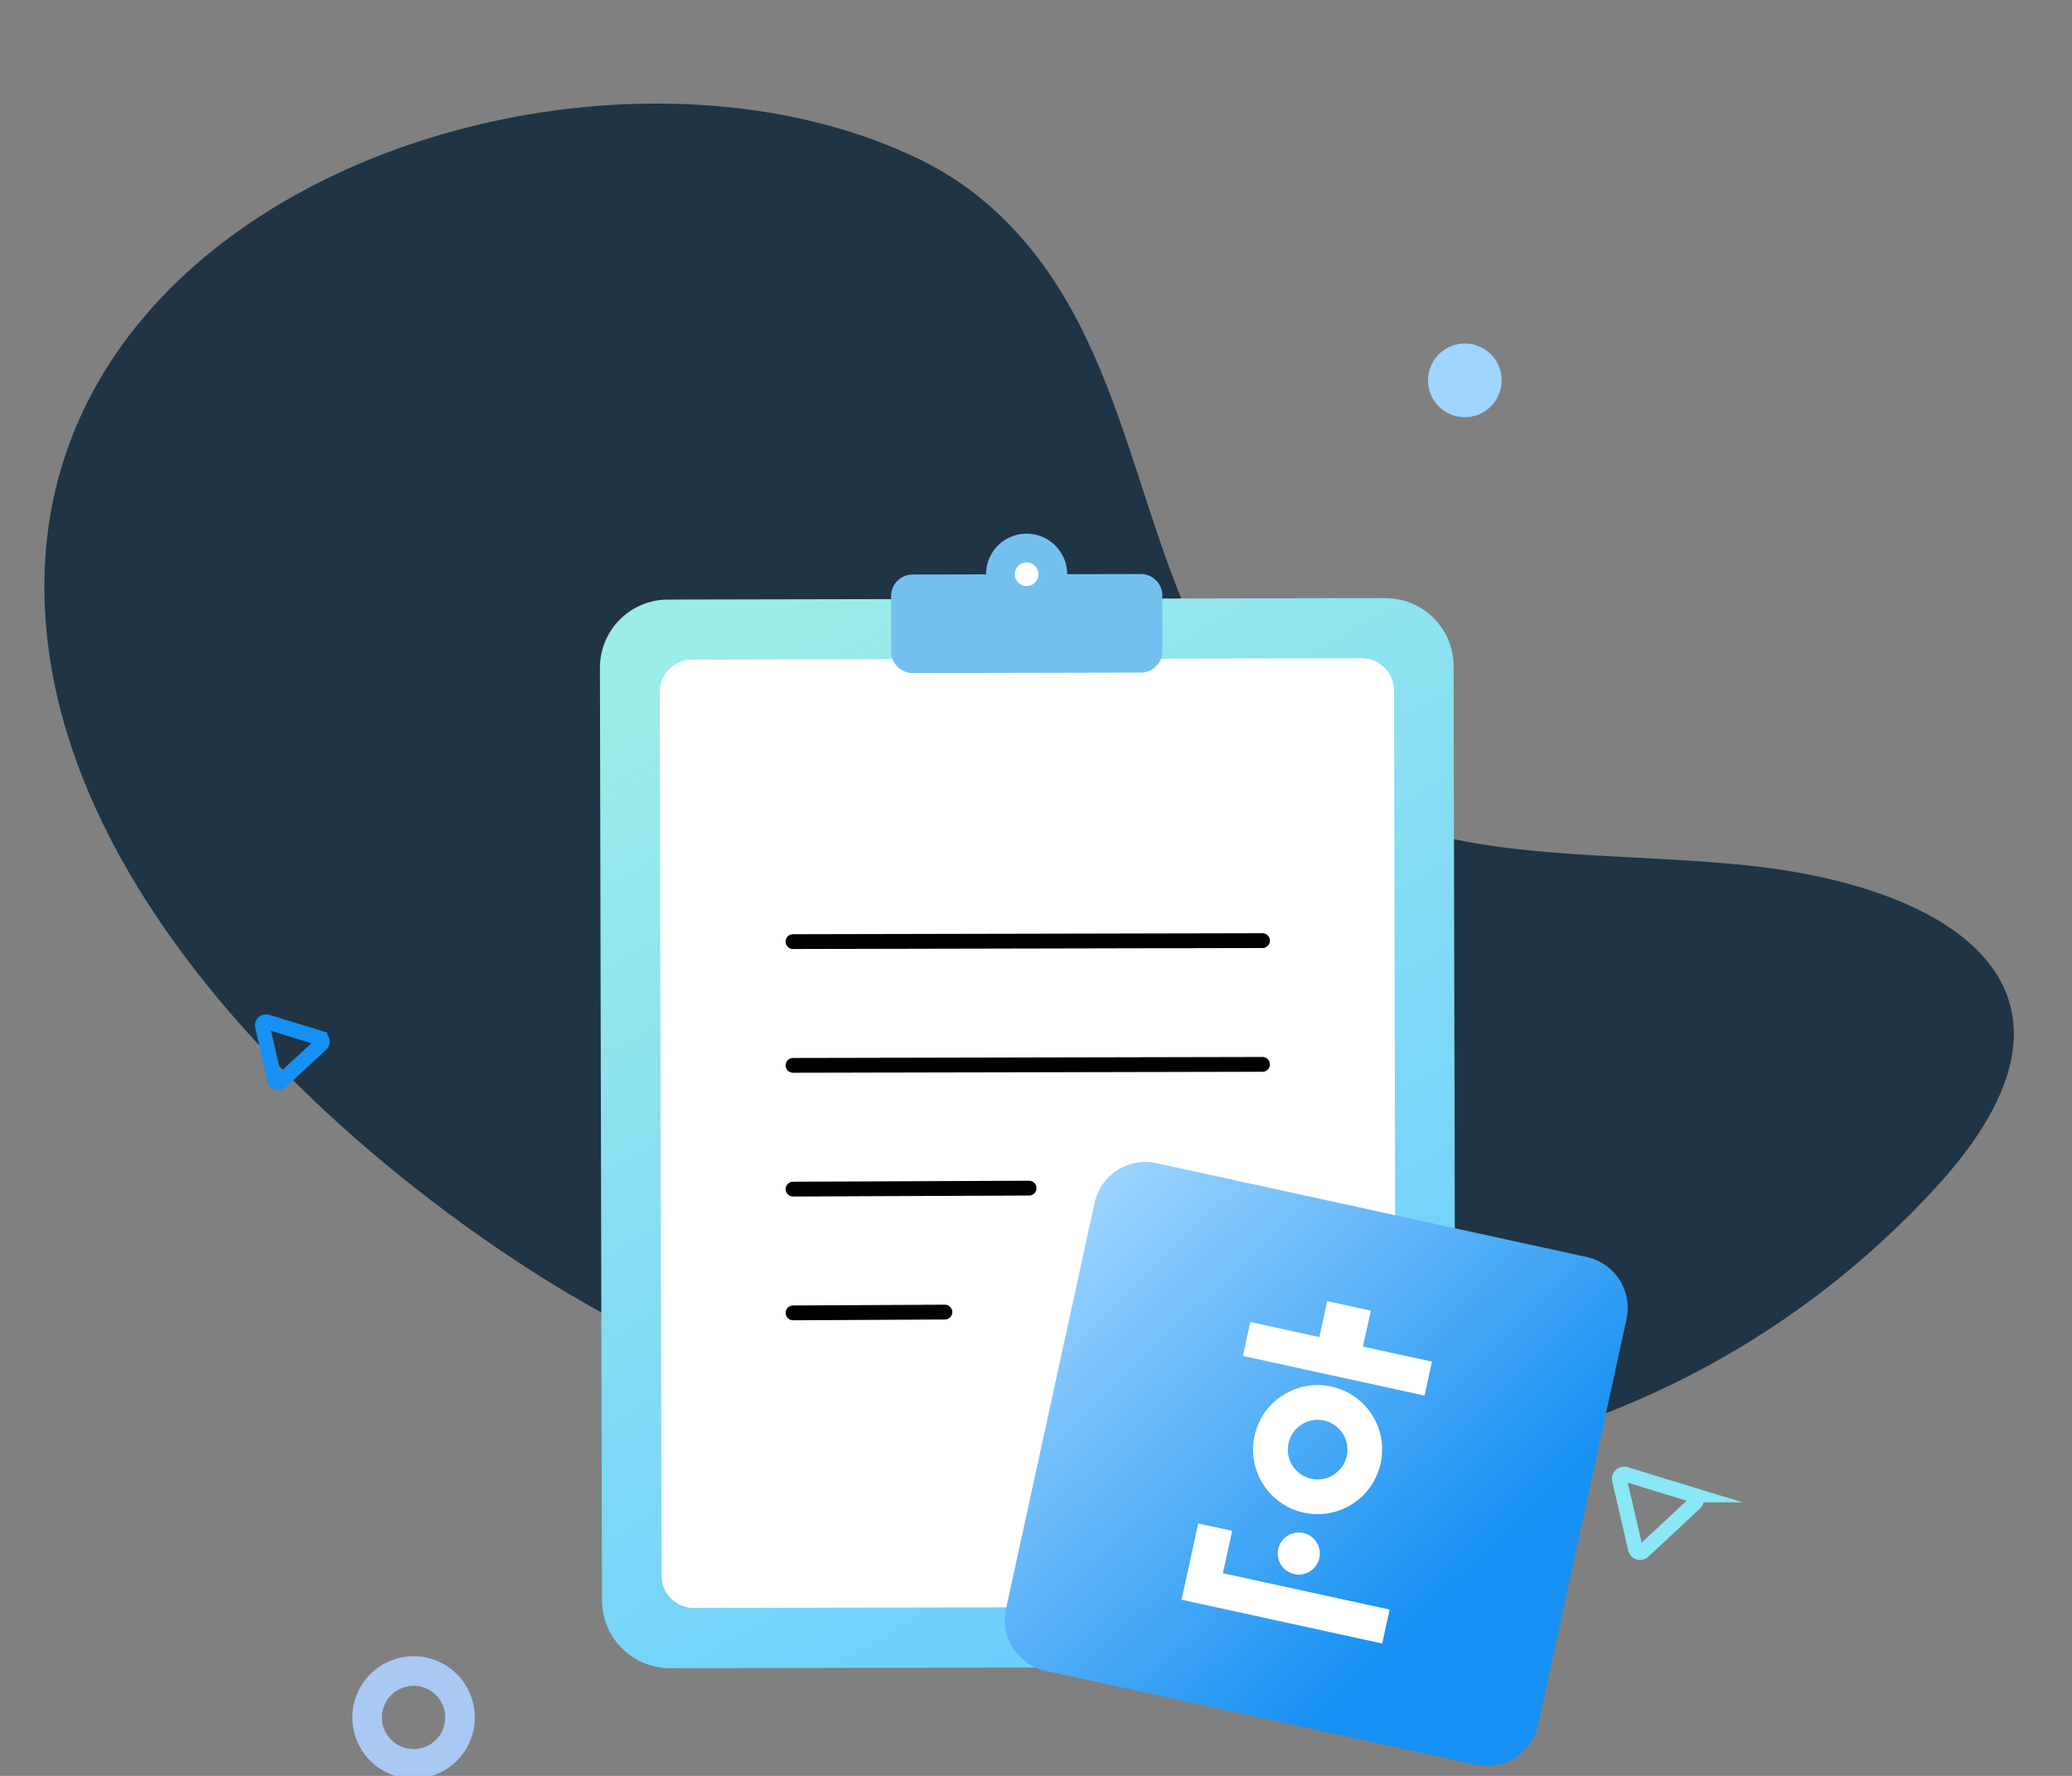 <svg xmlns="http://www.w3.org/2000/svg" xmlns:xlink="http://www.w3.org/1999/xlink" width="140" height="120" viewBox="0 0 140 120">
  <rect x="0" y="0" width="140" height="120" fill="#808080" stroke="none"/>
  <defs>
    <clipPath id="clip-path">
      <rect id="사각형_3340" data-name="사각형 3340" width="140" height="120" transform="translate(696 3577)" fill="#fff" stroke="#707070" stroke-width="1"/>
    </clipPath>
    <clipPath id="clip-path-2">
      <rect id="사각형_3100" data-name="사각형 3100" width="133.071" height="113.363" fill="#1f3444"/>
    </clipPath>
    <clipPath id="clip-path-3">
      <path id="패스_6258" data-name="패스 6258" d="M85.176,28.571l-48.5.1a4.6,4.6,0,0,0-4.581,4.6L32.231,96.3a4.605,4.605,0,0,0,4.6,4.582l48.495-.1a4.6,4.6,0,0,0,4.581-4.6l-.131-63.025a4.6,4.6,0,0,0-4.591-4.581h-.009" transform="translate(-32.099 -28.571)" fill="none"/>
    </clipPath>
    <linearGradient id="linear-gradient" x1="0.378" y1="0.891" x2="0.599" y2="0.086" gradientUnits="objectBoundingBox">
      <stop offset="0" stop-color="#68ccff"/>
      <stop offset="1" stop-color="#9cece9"/>
    </linearGradient>
    <clipPath id="clip-path-4">
      <rect id="사각형_3102" data-name="사각형 3102" width="133.071" height="113.363" fill="none"/>
    </clipPath>
    <clipPath id="clip-path-5">
      <path id="패스_6267" data-name="패스 6267" d="M61.553,63.91,55.565,91.361a3.521,3.521,0,0,0,2.681,4.176l29.094,6.346A3.519,3.519,0,0,0,91.514,99.2L97.5,71.752a3.519,3.519,0,0,0-2.681-4.176L65.729,61.23a3.509,3.509,0,0,0-4.176,2.681" transform="translate(-55.484 -61.149)" fill="none"/>
    </clipPath>
    <linearGradient id="linear-gradient-2" x1="0.473" y1="0.068" x2="0.605" y2="0.7" gradientUnits="objectBoundingBox">
      <stop offset="0" stop-color="#9fd5ff"/>
      <stop offset="1" stop-color="#1690f2"/>
    </linearGradient>
  </defs>
  <g id="마스크_그룹_13" data-name="마스크 그룹 13" transform="translate(-696 -3577)" clip-path="url(#clip-path)">
    <g id="그룹_6566" data-name="그룹 6566" transform="translate(-80 -1898)">
      <g id="그룹_6364" data-name="그룹 6364" transform="translate(779 5482)">
        <g id="그룹_6355" data-name="그룹 6355" transform="translate(0 0)">
          <g id="그룹_6354" data-name="그룹 6354" clip-path="url(#clip-path-2)">
            <path id="패스_6257" data-name="패스 6257" d="M59.106,3.755C37.881-6.576.523,4.914.006,32.05c-.363,19,16.836,36.132,31.492,45.9,28.87,19.237,71.167,22.621,96.285-4.693,12.2-13.269,1.344-20.365-12.929-21.8-13.945-1.4-28.06.932-36.03-13.719C73.527,28,73,15.747,64.7,7.682a21.423,21.423,0,0,0-5.59-3.927" transform="translate(0 0)" fill="#1f3444"/>
          </g>
        </g>
        <g id="그룹_6357" data-name="그룹 6357" transform="translate(37.54 33.414)">
          <g id="그룹_6356" data-name="그룹 6356" clip-path="url(#clip-path-3)">
            <rect id="사각형_3101" data-name="사각형 3101" width="92.039" height="91.996" transform="translate(-36.161 36.308) rotate(-45.12)" fill="url(#linear-gradient)"/>
          </g>
        </g>
        <g id="그룹_6359" data-name="그룹 6359" transform="translate(0 0)">
          <g id="그룹_6358" data-name="그룹 6358" clip-path="url(#clip-path-4)">
            <path id="패스_6259" data-name="패스 6259" d="M83.115,96.126l-45.258.095a2.186,2.186,0,0,1-2.183-2.175l-.125-59.719a2.185,2.185,0,0,1,2.174-2.185l45.258-.095a2.187,2.187,0,0,1,2.185,2.175l.125,59.719a2.187,2.187,0,0,1-2.175,2.185" transform="translate(6.026 5.433)" fill="#fff"/>
            <path id="패스_6260" data-name="패스 6260" d="M65.8,33.84l-15.416.033a1.456,1.456,0,0,1-1.458-1.453l-.008-3.749a1.455,1.455,0,0,1,1.453-1.457l15.416-.033a1.455,1.455,0,0,1,1.458,1.451l.008,3.749A1.456,1.456,0,0,1,65.8,33.84" transform="translate(8.291 4.608)" fill="#73c0ef"/>
            <path id="패스_6261" data-name="패스 6261" d="M59.887,27.587a2.742,2.742,0,1,1-2.748-2.737,2.743,2.743,0,0,1,2.748,2.737" transform="translate(9.221 4.213)" fill="#73c0ef"/>
            <path id="패스_6262" data-name="패스 6262" d="M57.664,27.309a.8.8,0,1,1-.8-.8.8.8,0,0,1,.8.8" transform="translate(9.503 4.494)" fill="#fff"/>
            <line id="선_785" data-name="선 785" y1="0.067" x2="31.724" transform="translate(50.58 56.56)" fill="none" stroke="#000" stroke-linecap="round" stroke-miterlimit="10" stroke-width="1"/>
            <line id="선_786" data-name="선 786" y1="0.067" x2="31.724" transform="translate(50.582 64.922)" fill="none" stroke="#000" stroke-linecap="round" stroke-miterlimit="10" stroke-width="1"/>
            <line id="선_787" data-name="선 787" y1="0.067" x2="15.952" transform="translate(50.583 73.284)" fill="none" stroke="#000" stroke-linecap="round" stroke-miterlimit="10" stroke-width="1"/>
            <line id="선_788" data-name="선 788" y1="0.053" x2="10.259" transform="translate(50.585 81.661)" fill="none" stroke="#000" stroke-linecap="round" stroke-miterlimit="10" stroke-width="1"/>
            <path id="패스_6263" data-name="패스 6263" d="M24.92,93.7a3.137,3.137,0,1,1-3.137-3.137A3.137,3.137,0,0,1,24.92,93.7Z" transform="translate(3.161 15.352)" fill="none" stroke="#aac8f4" stroke-miterlimit="10" stroke-width="2"/>
            <path id="패스_6264" data-name="패스 6264" d="M12.6,53.352a.248.248,0,0,1,.315-.292l1.776.544,1.778.545a.248.248,0,0,1,.1.419L15.2,55.834,13.84,57.1a.248.248,0,0,1-.41-.126l-.416-1.812Z" transform="translate(2.134 8.992)" fill="none" stroke="#1690f2" stroke-miterlimit="10" stroke-width="1"/>
            <path id="패스_6265" data-name="패스 6265" d="M91,79.573a.319.319,0,0,1,.4-.377l2.29.7,2.291.7a.32.32,0,0,1,.124.54L94.36,82.77,92.607,84.4a.319.319,0,0,1-.529-.161l-.537-2.334Z" transform="translate(15.424 13.422)" fill="none" stroke="#8ae7f6" stroke-miterlimit="10" stroke-width="1"/>
            <path id="패스_6266" data-name="패스 6266" d="M84.914,16.351a2.489,2.489,0,1,1-2.489-2.489,2.489,2.489,0,0,1,2.489,2.489" transform="translate(13.549 2.35)" fill="#9fd5ff"/>
          </g>
        </g>
        <g id="그룹_6361" data-name="그룹 6361" transform="translate(64.889 71.514)">
          <g id="그룹_6360" data-name="그룹 6360" clip-path="url(#clip-path-5)">
            <rect id="사각형_3103" data-name="사각형 3103" width="58.21" height="57.724" transform="translate(-19.034 12.005) rotate(-32.695)" fill="url(#linear-gradient-2)"/>
          </g>
        </g>
        <g id="그룹_6363" data-name="그룹 6363" transform="translate(0 0)">
          <g id="그룹_6362" data-name="그룹 6362" clip-path="url(#clip-path-4)">
            <rect id="사각형_3104" data-name="사각형 3104" width="2.347" height="12.56" transform="translate(80.982 84.625) rotate(-77.694)" fill="#fff"/>
            <rect id="사각형_3105" data-name="사각형 3105" width="3.66" height="3.018" transform="translate(85.894 84.495) rotate(-77.693)" fill="#fff"/>
            <path id="패스_6268" data-name="패스 6268" d="M73.262,82.664a4.361,4.361,0,1,1,5.19-3.332,4.366,4.366,0,0,1-5.19,3.332m1.359-6.229a2.014,2.014,0,1,0,1.538,2.4,2.016,2.016,0,0,0-1.538-2.4" transform="translate(11.837 12.551)" fill="#fff"/>
            <path id="패스_6269" data-name="패스 6269" d="M74.065,84.283a1.42,1.42,0,1,1-1.085-1.69,1.421,1.421,0,0,1,1.085,1.69" transform="translate(12.078 13.995)" fill="#fff"/>
            <path id="패스_6270" data-name="패스 6270" d="M79.258,90.15,65.7,87.192l1.124-5.155,2.293.5L68.49,85.4l11.268,2.457Z" transform="translate(11.136 13.906)" fill="#fff"/>
          </g>
        </g>
      </g>
    </g>
  </g>
</svg>
